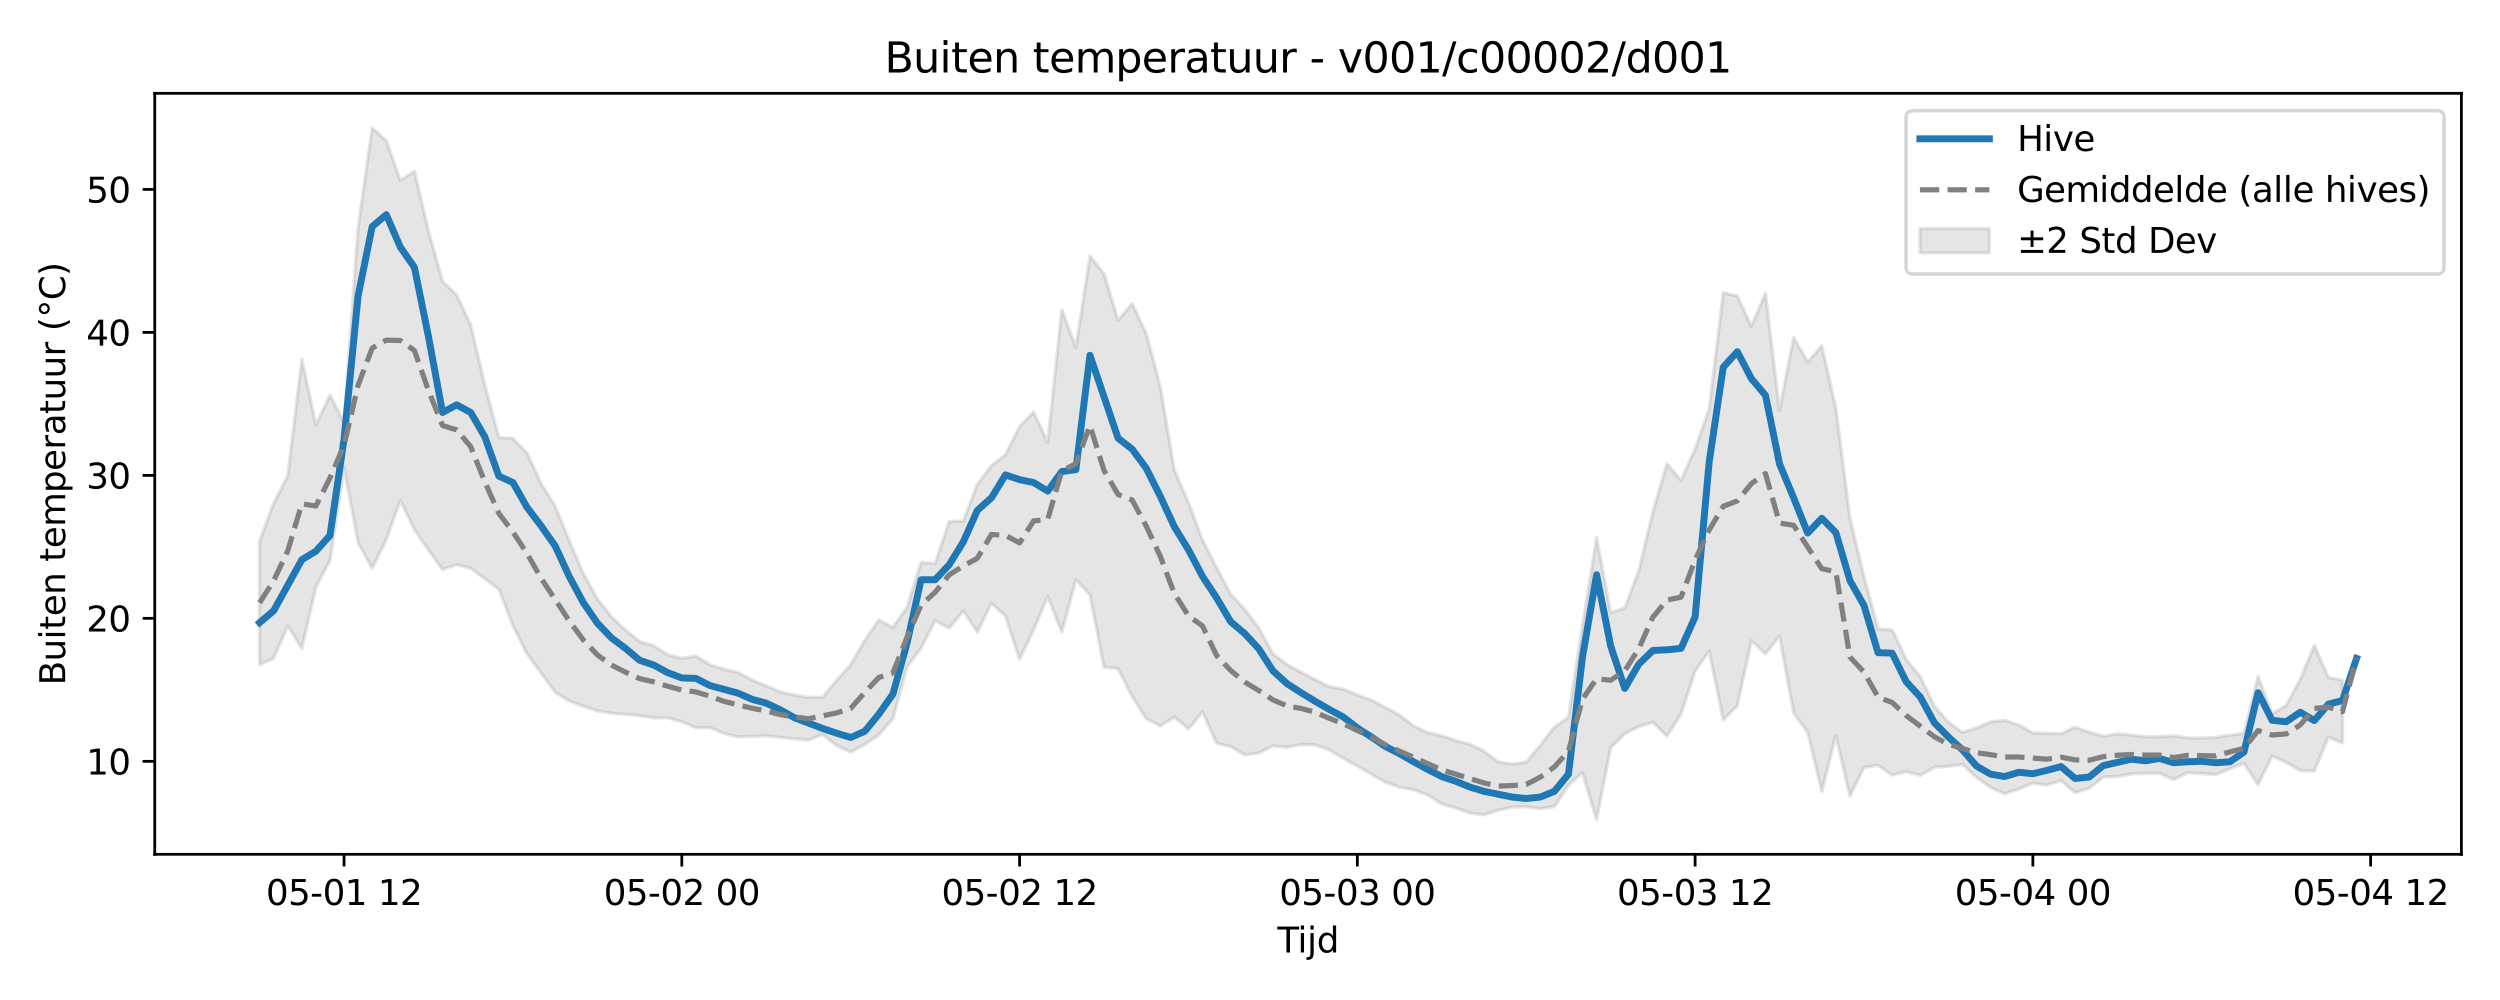 <?xml version="1.0" encoding="utf-8" standalone="no"?>
<!DOCTYPE svg PUBLIC "-//W3C//DTD SVG 1.1//EN"
  "http://www.w3.org/Graphics/SVG/1.1/DTD/svg11.dtd">
<svg xmlns:xlink="http://www.w3.org/1999/xlink" width="720pt" height="288pt" viewBox="0 0 720 288" xmlns="http://www.w3.org/2000/svg" version="1.1">
 <defs>
  <style type="text/css">*{stroke-linejoin: round; stroke-linecap: butt}</style>
 </defs>
 <g id="figure_1">
  <g id="patch_1">
   <path d="M 0 288 
L 720 288 
L 720 0 
L 0 0 
z
" style="fill: #ffffff"/>
  </g>
  <g id="axes_1">
   <g id="patch_2">
    <path d="M 44.57 246.04 
L 708.884 246.04 
L 708.884 26.88 
L 44.57 26.88 
z
" style="fill: #ffffff"/>
   </g>
   <g id="FillBetweenPolyCollection_1">
    <defs>
     <path id="m11ebc59846" d="M 74.766 -132.191 
L 74.766 -96.597 
L 78.819 -98.444 
L 82.872 -107.757 
L 86.926 -101.23 
L 90.979 -118.938 
L 95.032 -126.565 
L 99.085 -153.24 
L 103.138 -131.716 
L 107.191 -124.315 
L 111.245 -132.6 
L 115.298 -143.847 
L 119.351 -135.436 
L 123.404 -129.583 
L 127.457 -123.97 
L 131.51 -125.377 
L 135.564 -124.326 
L 139.617 -121.331 
L 143.67 -118.284 
L 147.723 -107.844 
L 151.776 -99.701 
L 155.829 -94.178 
L 159.883 -88.619 
L 163.936 -86.106 
L 167.989 -84.599 
L 172.042 -83.271 
L 176.095 -82.575 
L 180.148 -82.285 
L 184.202 -81.893 
L 188.255 -81.232 
L 192.308 -81.297 
L 196.361 -80.127 
L 200.414 -78.414 
L 204.467 -78.432 
L 208.521 -76.742 
L 212.574 -75.787 
L 216.627 -75.909 
L 220.68 -76.05 
L 224.733 -75.626 
L 228.786 -75.231 
L 232.84 -74.856 
L 236.893 -76.519 
L 240.946 -73.268 
L 244.999 -71.42 
L 249.052 -73.581 
L 253.105 -76.377 
L 257.159 -81.02 
L 261.212 -95.889 
L 265.265 -101.393 
L 269.318 -109.217 
L 273.371 -107.11 
L 277.424 -112.048 
L 281.478 -105.967 
L 285.531 -114.272 
L 289.584 -110.549 
L 293.637 -98.161 
L 297.69 -106.62 
L 301.743 -116.213 
L 305.797 -105.983 
L 309.85 -121.033 
L 313.903 -116.678 
L 317.956 -95.86 
L 322.009 -95.423 
L 326.062 -87.411 
L 330.116 -81.049 
L 334.169 -78.918 
L 338.222 -81.493 
L 342.275 -78.068 
L 346.328 -82.972 
L 350.381 -73.938 
L 354.435 -72.975 
L 358.488 -70.602 
L 362.541 -71.144 
L 366.594 -73.181 
L 370.647 -72.737 
L 374.7 -73.581 
L 378.754 -73.489 
L 382.807 -72.031 
L 386.86 -69.628 
L 390.913 -67.4 
L 394.966 -64.993 
L 399.019 -62.696 
L 403.073 -61.274 
L 407.126 -60.565 
L 411.179 -59.052 
L 415.232 -56.477 
L 419.285 -55.329 
L 423.338 -53.804 
L 427.392 -53.341 
L 431.445 -54.653 
L 435.498 -55.524 
L 439.551 -55.665 
L 443.604 -55.056 
L 447.657 -55.684 
L 451.711 -61.833 
L 455.764 -65.44 
L 459.817 -51.922 
L 463.87 -72.669 
L 467.923 -76.688 
L 471.976 -78.767 
L 476.03 -79.984 
L 480.083 -75.958 
L 484.136 -82.392 
L 488.189 -94.699 
L 492.242 -100.521 
L 496.295 -80.673 
L 500.349 -84.753 
L 504.402 -103.476 
L 508.455 -99.697 
L 512.508 -104.854 
L 516.561 -82.666 
L 520.615 -77.102 
L 524.668 -60.071 
L 528.721 -76.113 
L 532.774 -58.759 
L 536.827 -66.983 
L 540.88 -67.597 
L 544.934 -64.783 
L 548.987 -65.777 
L 553.04 -64.677 
L 557.093 -67.03 
L 561.146 -67.279 
L 565.199 -67.816 
L 569.253 -64.096 
L 573.306 -61.225 
L 577.359 -59.395 
L 581.412 -60.754 
L 585.465 -62.424 
L 589.518 -61.907 
L 593.572 -63.18 
L 597.625 -59.724 
L 601.678 -60.977 
L 605.731 -64.203 
L 609.784 -64.364 
L 613.837 -65.145 
L 617.891 -65.274 
L 621.944 -65.276 
L 625.997 -63.52 
L 630.05 -65.433 
L 634.103 -65.204 
L 638.156 -64.942 
L 642.21 -66.622 
L 646.263 -68.158 
L 650.316 -62.005 
L 654.369 -70.225 
L 658.422 -68.439 
L 662.475 -66.077 
L 666.529 -65.919 
L 670.582 -75.738 
L 674.635 -74.024 
L 674.635 -92.075 
L 674.635 -92.075 
L 670.582 -92.9 
L 666.529 -102.078 
L 662.475 -92.335 
L 658.422 -84.827 
L 654.369 -82.424 
L 650.316 -93.182 
L 646.263 -76.77 
L 642.21 -76.282 
L 638.156 -75.629 
L 634.103 -75.435 
L 630.05 -75.481 
L 625.997 -76.09 
L 621.944 -75.809 
L 617.891 -75.777 
L 613.837 -76.283 
L 609.784 -76.618 
L 605.731 -75.955 
L 601.678 -77.123 
L 597.625 -78.582 
L 593.572 -76.705 
L 589.518 -76.811 
L 585.465 -76.911 
L 581.412 -79.198 
L 577.359 -80.558 
L 573.306 -80.1 
L 569.253 -78.327 
L 565.199 -77.078 
L 561.146 -80.016 
L 557.093 -84.589 
L 553.04 -93.119 
L 548.987 -98.057 
L 544.934 -106.6 
L 540.88 -106.84 
L 536.827 -121.9 
L 532.774 -138.793 
L 528.721 -170.528 
L 524.668 -188.377 
L 520.615 -183.722 
L 516.561 -190.784 
L 512.508 -169.809 
L 508.455 -203.537 
L 504.402 -193.971 
L 500.349 -202.743 
L 496.295 -203.7 
L 492.242 -170.231 
L 488.189 -158.714 
L 484.136 -149.655 
L 480.083 -154.443 
L 476.03 -140.569 
L 471.976 -123.634 
L 467.923 -112.881 
L 463.87 -111.524 
L 459.817 -133.117 
L 455.764 -107.91 
L 451.711 -81.413 
L 447.657 -78.573 
L 443.604 -73.299 
L 439.551 -68.505 
L 435.498 -67.959 
L 431.445 -68.589 
L 427.392 -71.686 
L 423.338 -73.625 
L 419.285 -74.708 
L 415.232 -76.099 
L 411.179 -76.99 
L 407.126 -78.907 
L 403.073 -82.041 
L 399.019 -84.257 
L 394.966 -86.352 
L 390.913 -87.856 
L 386.86 -89.539 
L 382.807 -90.225 
L 378.754 -92.267 
L 374.7 -94.371 
L 370.647 -96.656 
L 366.594 -99.712 
L 362.541 -107.101 
L 358.488 -112.516 
L 354.435 -116.8 
L 350.381 -124.483 
L 346.328 -132.468 
L 342.275 -143.205 
L 338.222 -152.613 
L 334.169 -176.599 
L 330.116 -191.933 
L 326.062 -200.566 
L 322.009 -195.744 
L 317.956 -209.159 
L 313.903 -214.258 
L 309.85 -187.908 
L 305.797 -198.806 
L 301.743 -160.578 
L 297.69 -169.347 
L 293.637 -165.133 
L 289.584 -157.08 
L 285.531 -153.872 
L 281.478 -148.486 
L 277.424 -137.945 
L 273.371 -137.805 
L 269.318 -125.678 
L 265.265 -126.057 
L 261.212 -112.997 
L 257.159 -107.29 
L 253.105 -109.417 
L 249.052 -103.566 
L 244.999 -96.531 
L 240.946 -92.076 
L 236.893 -87.178 
L 232.84 -87.159 
L 228.786 -87.814 
L 224.733 -88.723 
L 220.68 -90.46 
L 216.627 -92.111 
L 212.574 -94.292 
L 208.521 -95.259 
L 204.467 -96.588 
L 200.414 -99.007 
L 196.361 -98.393 
L 192.308 -99.419 
L 188.255 -102.023 
L 184.202 -103.215 
L 180.148 -106.528 
L 176.095 -110.356 
L 172.042 -115.493 
L 167.989 -122.812 
L 163.936 -132.285 
L 159.883 -142.193 
L 155.829 -148.781 
L 151.776 -157.532 
L 147.723 -161.741 
L 143.67 -161.972 
L 139.617 -177.214 
L 135.564 -194.395 
L 131.51 -203.019 
L 127.457 -206.897 
L 123.404 -221.459 
L 119.351 -238.699 
L 115.298 -236.018 
L 111.245 -247.471 
L 107.191 -251.158 
L 103.138 -222.449 
L 99.085 -166.304 
L 95.032 -174.176 
L 90.979 -165.607 
L 86.926 -184.55 
L 82.872 -150.986 
L 78.819 -143.074 
L 74.766 -132.191 
z
" style="stroke: #808080; stroke-opacity: 0.2"/>
    </defs>
    <g clip-path="url(#pdf72d8066c)">
     <use xlink:href="#m11ebc59846" x="0" y="288" style="fill: #808080; fill-opacity: 0.2; stroke: #808080; stroke-opacity: 0.2"/>
    </g>
   </g>
   <g id="matplotlib.axis_1">
    <g id="xtick_1">
     <g id="line2d_1">
      <defs>
       <path id="m1cab2e6678" d="M 0 0 
L 0 3.5 
" style="stroke: #000000; stroke-width: 0.8"/>
      </defs>
      <g>
       <use xlink:href="#m1cab2e6678" x="99.085" y="246.04" style="stroke: #000000; stroke-width: 0.8"/>
      </g>
     </g>
     <g id="text_1">
      <!-- 05-01 12 -->
      <g transform="translate(76.605 260.638) scale(0.1 -0.1)">
       <defs>
        <path id="DejaVuSans-30" d="M 2034 4250 
Q 1547 4250 1301 3770 
Q 1056 3291 1056 2328 
Q 1056 1369 1301 889 
Q 1547 409 2034 409 
Q 2525 409 2770 889 
Q 3016 1369 3016 2328 
Q 3016 3291 2770 3770 
Q 2525 4250 2034 4250 
z
M 2034 4750 
Q 2819 4750 3233 4129 
Q 3647 3509 3647 2328 
Q 3647 1150 3233 529 
Q 2819 -91 2034 -91 
Q 1250 -91 836 529 
Q 422 1150 422 2328 
Q 422 3509 836 4129 
Q 1250 4750 2034 4750 
z
" transform="scale(0.016)"/>
        <path id="DejaVuSans-35" d="M 691 4666 
L 3169 4666 
L 3169 4134 
L 1269 4134 
L 1269 2991 
Q 1406 3038 1543 3061 
Q 1681 3084 1819 3084 
Q 2600 3084 3056 2656 
Q 3513 2228 3513 1497 
Q 3513 744 3044 326 
Q 2575 -91 1722 -91 
Q 1428 -91 1123 -41 
Q 819 9 494 109 
L 494 744 
Q 775 591 1075 516 
Q 1375 441 1709 441 
Q 2250 441 2565 725 
Q 2881 1009 2881 1497 
Q 2881 1984 2565 2268 
Q 2250 2553 1709 2553 
Q 1456 2553 1204 2497 
Q 953 2441 691 2322 
L 691 4666 
z
" transform="scale(0.016)"/>
        <path id="DejaVuSans-2d" d="M 313 2009 
L 1997 2009 
L 1997 1497 
L 313 1497 
L 313 2009 
z
" transform="scale(0.016)"/>
        <path id="DejaVuSans-31" d="M 794 531 
L 1825 531 
L 1825 4091 
L 703 3866 
L 703 4441 
L 1819 4666 
L 2450 4666 
L 2450 531 
L 3481 531 
L 3481 0 
L 794 0 
L 794 531 
z
" transform="scale(0.016)"/>
        <path id="DejaVuSans-20" transform="scale(0.016)"/>
        <path id="DejaVuSans-32" d="M 1228 531 
L 3431 531 
L 3431 0 
L 469 0 
L 469 531 
Q 828 903 1448 1529 
Q 2069 2156 2228 2338 
Q 2531 2678 2651 2914 
Q 2772 3150 2772 3378 
Q 2772 3750 2511 3984 
Q 2250 4219 1831 4219 
Q 1534 4219 1204 4116 
Q 875 4013 500 3803 
L 500 4441 
Q 881 4594 1212 4672 
Q 1544 4750 1819 4750 
Q 2544 4750 2975 4387 
Q 3406 4025 3406 3419 
Q 3406 3131 3298 2873 
Q 3191 2616 2906 2266 
Q 2828 2175 2409 1742 
Q 1991 1309 1228 531 
z
" transform="scale(0.016)"/>
       </defs>
       <use xlink:href="#DejaVuSans-30"/>
       <use xlink:href="#DejaVuSans-35" transform="translate(63.623 0)"/>
       <use xlink:href="#DejaVuSans-2d" transform="translate(127.246 0)"/>
       <use xlink:href="#DejaVuSans-30" transform="translate(163.33 0)"/>
       <use xlink:href="#DejaVuSans-31" transform="translate(226.953 0)"/>
       <use xlink:href="#DejaVuSans-20" transform="translate(290.576 0)"/>
       <use xlink:href="#DejaVuSans-31" transform="translate(322.363 0)"/>
       <use xlink:href="#DejaVuSans-32" transform="translate(385.986 0)"/>
      </g>
     </g>
    </g>
    <g id="xtick_2">
     <g id="line2d_2">
      <g>
       <use xlink:href="#m1cab2e6678" x="196.361" y="246.04" style="stroke: #000000; stroke-width: 0.8"/>
      </g>
     </g>
     <g id="text_2">
      <!-- 05-02 00 -->
      <g transform="translate(173.881 260.638) scale(0.1 -0.1)">
       <use xlink:href="#DejaVuSans-30"/>
       <use xlink:href="#DejaVuSans-35" transform="translate(63.623 0)"/>
       <use xlink:href="#DejaVuSans-2d" transform="translate(127.246 0)"/>
       <use xlink:href="#DejaVuSans-30" transform="translate(163.33 0)"/>
       <use xlink:href="#DejaVuSans-32" transform="translate(226.953 0)"/>
       <use xlink:href="#DejaVuSans-20" transform="translate(290.576 0)"/>
       <use xlink:href="#DejaVuSans-30" transform="translate(322.363 0)"/>
       <use xlink:href="#DejaVuSans-30" transform="translate(385.986 0)"/>
      </g>
     </g>
    </g>
    <g id="xtick_3">
     <g id="line2d_3">
      <g>
       <use xlink:href="#m1cab2e6678" x="293.637" y="246.04" style="stroke: #000000; stroke-width: 0.8"/>
      </g>
     </g>
     <g id="text_3">
      <!-- 05-02 12 -->
      <g transform="translate(271.157 260.638) scale(0.1 -0.1)">
       <use xlink:href="#DejaVuSans-30"/>
       <use xlink:href="#DejaVuSans-35" transform="translate(63.623 0)"/>
       <use xlink:href="#DejaVuSans-2d" transform="translate(127.246 0)"/>
       <use xlink:href="#DejaVuSans-30" transform="translate(163.33 0)"/>
       <use xlink:href="#DejaVuSans-32" transform="translate(226.953 0)"/>
       <use xlink:href="#DejaVuSans-20" transform="translate(290.576 0)"/>
       <use xlink:href="#DejaVuSans-31" transform="translate(322.363 0)"/>
       <use xlink:href="#DejaVuSans-32" transform="translate(385.986 0)"/>
      </g>
     </g>
    </g>
    <g id="xtick_4">
     <g id="line2d_4">
      <g>
       <use xlink:href="#m1cab2e6678" x="390.913" y="246.04" style="stroke: #000000; stroke-width: 0.8"/>
      </g>
     </g>
     <g id="text_4">
      <!-- 05-03 00 -->
      <g transform="translate(368.433 260.638) scale(0.1 -0.1)">
       <defs>
        <path id="DejaVuSans-33" d="M 2597 2516 
Q 3050 2419 3304 2112 
Q 3559 1806 3559 1356 
Q 3559 666 3084 287 
Q 2609 -91 1734 -91 
Q 1441 -91 1130 -33 
Q 819 25 488 141 
L 488 750 
Q 750 597 1062 519 
Q 1375 441 1716 441 
Q 2309 441 2620 675 
Q 2931 909 2931 1356 
Q 2931 1769 2642 2001 
Q 2353 2234 1838 2234 
L 1294 2234 
L 1294 2753 
L 1863 2753 
Q 2328 2753 2575 2939 
Q 2822 3125 2822 3475 
Q 2822 3834 2567 4026 
Q 2313 4219 1838 4219 
Q 1578 4219 1281 4162 
Q 984 4106 628 3988 
L 628 4550 
Q 988 4650 1302 4700 
Q 1616 4750 1894 4750 
Q 2613 4750 3031 4423 
Q 3450 4097 3450 3541 
Q 3450 3153 3228 2886 
Q 3006 2619 2597 2516 
z
" transform="scale(0.016)"/>
       </defs>
       <use xlink:href="#DejaVuSans-30"/>
       <use xlink:href="#DejaVuSans-35" transform="translate(63.623 0)"/>
       <use xlink:href="#DejaVuSans-2d" transform="translate(127.246 0)"/>
       <use xlink:href="#DejaVuSans-30" transform="translate(163.33 0)"/>
       <use xlink:href="#DejaVuSans-33" transform="translate(226.953 0)"/>
       <use xlink:href="#DejaVuSans-20" transform="translate(290.576 0)"/>
       <use xlink:href="#DejaVuSans-30" transform="translate(322.363 0)"/>
       <use xlink:href="#DejaVuSans-30" transform="translate(385.986 0)"/>
      </g>
     </g>
    </g>
    <g id="xtick_5">
     <g id="line2d_5">
      <g>
       <use xlink:href="#m1cab2e6678" x="488.189" y="246.04" style="stroke: #000000; stroke-width: 0.8"/>
      </g>
     </g>
     <g id="text_5">
      <!-- 05-03 12 -->
      <g transform="translate(465.709 260.638) scale(0.1 -0.1)">
       <use xlink:href="#DejaVuSans-30"/>
       <use xlink:href="#DejaVuSans-35" transform="translate(63.623 0)"/>
       <use xlink:href="#DejaVuSans-2d" transform="translate(127.246 0)"/>
       <use xlink:href="#DejaVuSans-30" transform="translate(163.33 0)"/>
       <use xlink:href="#DejaVuSans-33" transform="translate(226.953 0)"/>
       <use xlink:href="#DejaVuSans-20" transform="translate(290.576 0)"/>
       <use xlink:href="#DejaVuSans-31" transform="translate(322.363 0)"/>
       <use xlink:href="#DejaVuSans-32" transform="translate(385.986 0)"/>
      </g>
     </g>
    </g>
    <g id="xtick_6">
     <g id="line2d_6">
      <g>
       <use xlink:href="#m1cab2e6678" x="585.465" y="246.04" style="stroke: #000000; stroke-width: 0.8"/>
      </g>
     </g>
     <g id="text_6">
      <!-- 05-04 00 -->
      <g transform="translate(562.985 260.638) scale(0.1 -0.1)">
       <defs>
        <path id="DejaVuSans-34" d="M 2419 4116 
L 825 1625 
L 2419 1625 
L 2419 4116 
z
M 2253 4666 
L 3047 4666 
L 3047 1625 
L 3713 1625 
L 3713 1100 
L 3047 1100 
L 3047 0 
L 2419 0 
L 2419 1100 
L 313 1100 
L 313 1709 
L 2253 4666 
z
" transform="scale(0.016)"/>
       </defs>
       <use xlink:href="#DejaVuSans-30"/>
       <use xlink:href="#DejaVuSans-35" transform="translate(63.623 0)"/>
       <use xlink:href="#DejaVuSans-2d" transform="translate(127.246 0)"/>
       <use xlink:href="#DejaVuSans-30" transform="translate(163.33 0)"/>
       <use xlink:href="#DejaVuSans-34" transform="translate(226.953 0)"/>
       <use xlink:href="#DejaVuSans-20" transform="translate(290.576 0)"/>
       <use xlink:href="#DejaVuSans-30" transform="translate(322.363 0)"/>
       <use xlink:href="#DejaVuSans-30" transform="translate(385.986 0)"/>
      </g>
     </g>
    </g>
    <g id="xtick_7">
     <g id="line2d_7">
      <g>
       <use xlink:href="#m1cab2e6678" x="682.741" y="246.04" style="stroke: #000000; stroke-width: 0.8"/>
      </g>
     </g>
     <g id="text_7">
      <!-- 05-04 12 -->
      <g transform="translate(660.261 260.638) scale(0.1 -0.1)">
       <use xlink:href="#DejaVuSans-30"/>
       <use xlink:href="#DejaVuSans-35" transform="translate(63.623 0)"/>
       <use xlink:href="#DejaVuSans-2d" transform="translate(127.246 0)"/>
       <use xlink:href="#DejaVuSans-30" transform="translate(163.33 0)"/>
       <use xlink:href="#DejaVuSans-34" transform="translate(226.953 0)"/>
       <use xlink:href="#DejaVuSans-20" transform="translate(290.576 0)"/>
       <use xlink:href="#DejaVuSans-31" transform="translate(322.363 0)"/>
       <use xlink:href="#DejaVuSans-32" transform="translate(385.986 0)"/>
      </g>
     </g>
    </g>
    <g id="text_8">
     <!-- Tijd -->
     <g transform="translate(367.877 274.317) scale(0.1 -0.1)">
      <defs>
       <path id="DejaVuSans-54" d="M -19 4666 
L 3928 4666 
L 3928 4134 
L 2272 4134 
L 2272 0 
L 1638 0 
L 1638 4134 
L -19 4134 
L -19 4666 
z
" transform="scale(0.016)"/>
       <path id="DejaVuSans-69" d="M 603 3500 
L 1178 3500 
L 1178 0 
L 603 0 
L 603 3500 
z
M 603 4863 
L 1178 4863 
L 1178 4134 
L 603 4134 
L 603 4863 
z
" transform="scale(0.016)"/>
       <path id="DejaVuSans-6a" d="M 603 3500 
L 1178 3500 
L 1178 -63 
Q 1178 -731 923 -1031 
Q 669 -1331 103 -1331 
L -116 -1331 
L -116 -844 
L 38 -844 
Q 366 -844 484 -692 
Q 603 -541 603 -63 
L 603 3500 
z
M 603 4863 
L 1178 4863 
L 1178 4134 
L 603 4134 
L 603 4863 
z
" transform="scale(0.016)"/>
       <path id="DejaVuSans-64" d="M 2906 2969 
L 2906 4863 
L 3481 4863 
L 3481 0 
L 2906 0 
L 2906 525 
Q 2725 213 2448 61 
Q 2172 -91 1784 -91 
Q 1150 -91 751 415 
Q 353 922 353 1747 
Q 353 2572 751 3078 
Q 1150 3584 1784 3584 
Q 2172 3584 2448 3432 
Q 2725 3281 2906 2969 
z
M 947 1747 
Q 947 1113 1208 752 
Q 1469 391 1925 391 
Q 2381 391 2643 752 
Q 2906 1113 2906 1747 
Q 2906 2381 2643 2742 
Q 2381 3103 1925 3103 
Q 1469 3103 1208 2742 
Q 947 2381 947 1747 
z
" transform="scale(0.016)"/>
      </defs>
      <use xlink:href="#DejaVuSans-54"/>
      <use xlink:href="#DejaVuSans-69" transform="translate(57.959 0)"/>
      <use xlink:href="#DejaVuSans-6a" transform="translate(85.742 0)"/>
      <use xlink:href="#DejaVuSans-64" transform="translate(113.525 0)"/>
     </g>
    </g>
   </g>
   <g id="matplotlib.axis_2">
    <g id="ytick_1">
     <g id="line2d_8">
      <defs>
       <path id="mb3b5ea134d" d="M 0 0 
L -3.5 0 
" style="stroke: #000000; stroke-width: 0.8"/>
      </defs>
      <g>
       <use xlink:href="#mb3b5ea134d" x="44.57" y="219.259" style="stroke: #000000; stroke-width: 0.8"/>
      </g>
     </g>
     <g id="text_9">
      <!-- 10 -->
      <g transform="translate(24.845 223.058) scale(0.1 -0.1)">
       <use xlink:href="#DejaVuSans-31"/>
       <use xlink:href="#DejaVuSans-30" transform="translate(63.623 0)"/>
      </g>
     </g>
    </g>
    <g id="ytick_2">
     <g id="line2d_9">
      <g>
       <use xlink:href="#mb3b5ea134d" x="44.57" y="178.084" style="stroke: #000000; stroke-width: 0.8"/>
      </g>
     </g>
     <g id="text_10">
      <!-- 20 -->
      <g transform="translate(24.845 181.883) scale(0.1 -0.1)">
       <use xlink:href="#DejaVuSans-32"/>
       <use xlink:href="#DejaVuSans-30" transform="translate(63.623 0)"/>
      </g>
     </g>
    </g>
    <g id="ytick_3">
     <g id="line2d_10">
      <g>
       <use xlink:href="#mb3b5ea134d" x="44.57" y="136.909" style="stroke: #000000; stroke-width: 0.8"/>
      </g>
     </g>
     <g id="text_11">
      <!-- 30 -->
      <g transform="translate(24.845 140.708) scale(0.1 -0.1)">
       <use xlink:href="#DejaVuSans-33"/>
       <use xlink:href="#DejaVuSans-30" transform="translate(63.623 0)"/>
      </g>
     </g>
    </g>
    <g id="ytick_4">
     <g id="line2d_11">
      <g>
       <use xlink:href="#mb3b5ea134d" x="44.57" y="95.734" style="stroke: #000000; stroke-width: 0.8"/>
      </g>
     </g>
     <g id="text_12">
      <!-- 40 -->
      <g transform="translate(24.845 99.534) scale(0.1 -0.1)">
       <use xlink:href="#DejaVuSans-34"/>
       <use xlink:href="#DejaVuSans-30" transform="translate(63.623 0)"/>
      </g>
     </g>
    </g>
    <g id="ytick_5">
     <g id="line2d_12">
      <g>
       <use xlink:href="#mb3b5ea134d" x="44.57" y="54.559" style="stroke: #000000; stroke-width: 0.8"/>
      </g>
     </g>
     <g id="text_13">
      <!-- 50 -->
      <g transform="translate(24.845 58.359) scale(0.1 -0.1)">
       <use xlink:href="#DejaVuSans-35"/>
       <use xlink:href="#DejaVuSans-30" transform="translate(63.623 0)"/>
      </g>
     </g>
    </g>
    <g id="text_14">
     <!-- Buiten temperatuur (°C) -->
     <g transform="translate(18.765 197.355) rotate(-90) scale(0.1 -0.1)">
      <defs>
       <path id="DejaVuSans-42" d="M 1259 2228 
L 1259 519 
L 2272 519 
Q 2781 519 3026 730 
Q 3272 941 3272 1375 
Q 3272 1813 3026 2020 
Q 2781 2228 2272 2228 
L 1259 2228 
z
M 1259 4147 
L 1259 2741 
L 2194 2741 
Q 2656 2741 2882 2914 
Q 3109 3088 3109 3444 
Q 3109 3797 2882 3972 
Q 2656 4147 2194 4147 
L 1259 4147 
z
M 628 4666 
L 2241 4666 
Q 2963 4666 3353 4366 
Q 3744 4066 3744 3513 
Q 3744 3084 3544 2831 
Q 3344 2578 2956 2516 
Q 3422 2416 3680 2098 
Q 3938 1781 3938 1306 
Q 3938 681 3513 340 
Q 3088 0 2303 0 
L 628 0 
L 628 4666 
z
" transform="scale(0.016)"/>
       <path id="DejaVuSans-75" d="M 544 1381 
L 544 3500 
L 1119 3500 
L 1119 1403 
Q 1119 906 1312 657 
Q 1506 409 1894 409 
Q 2359 409 2629 706 
Q 2900 1003 2900 1516 
L 2900 3500 
L 3475 3500 
L 3475 0 
L 2900 0 
L 2900 538 
Q 2691 219 2414 64 
Q 2138 -91 1772 -91 
Q 1169 -91 856 284 
Q 544 659 544 1381 
z
M 1991 3584 
L 1991 3584 
z
" transform="scale(0.016)"/>
       <path id="DejaVuSans-74" d="M 1172 4494 
L 1172 3500 
L 2356 3500 
L 2356 3053 
L 1172 3053 
L 1172 1153 
Q 1172 725 1289 603 
Q 1406 481 1766 481 
L 2356 481 
L 2356 0 
L 1766 0 
Q 1100 0 847 248 
Q 594 497 594 1153 
L 594 3053 
L 172 3053 
L 172 3500 
L 594 3500 
L 594 4494 
L 1172 4494 
z
" transform="scale(0.016)"/>
       <path id="DejaVuSans-65" d="M 3597 1894 
L 3597 1613 
L 953 1613 
Q 991 1019 1311 708 
Q 1631 397 2203 397 
Q 2534 397 2845 478 
Q 3156 559 3463 722 
L 3463 178 
Q 3153 47 2828 -22 
Q 2503 -91 2169 -91 
Q 1331 -91 842 396 
Q 353 884 353 1716 
Q 353 2575 817 3079 
Q 1281 3584 2069 3584 
Q 2775 3584 3186 3129 
Q 3597 2675 3597 1894 
z
M 3022 2063 
Q 3016 2534 2758 2815 
Q 2500 3097 2075 3097 
Q 1594 3097 1305 2825 
Q 1016 2553 972 2059 
L 3022 2063 
z
" transform="scale(0.016)"/>
       <path id="DejaVuSans-6e" d="M 3513 2113 
L 3513 0 
L 2938 0 
L 2938 2094 
Q 2938 2591 2744 2837 
Q 2550 3084 2163 3084 
Q 1697 3084 1428 2787 
Q 1159 2491 1159 1978 
L 1159 0 
L 581 0 
L 581 3500 
L 1159 3500 
L 1159 2956 
Q 1366 3272 1645 3428 
Q 1925 3584 2291 3584 
Q 2894 3584 3203 3211 
Q 3513 2838 3513 2113 
z
" transform="scale(0.016)"/>
       <path id="DejaVuSans-6d" d="M 3328 2828 
Q 3544 3216 3844 3400 
Q 4144 3584 4550 3584 
Q 5097 3584 5394 3201 
Q 5691 2819 5691 2113 
L 5691 0 
L 5113 0 
L 5113 2094 
Q 5113 2597 4934 2840 
Q 4756 3084 4391 3084 
Q 3944 3084 3684 2787 
Q 3425 2491 3425 1978 
L 3425 0 
L 2847 0 
L 2847 2094 
Q 2847 2600 2669 2842 
Q 2491 3084 2119 3084 
Q 1678 3084 1418 2786 
Q 1159 2488 1159 1978 
L 1159 0 
L 581 0 
L 581 3500 
L 1159 3500 
L 1159 2956 
Q 1356 3278 1631 3431 
Q 1906 3584 2284 3584 
Q 2666 3584 2933 3390 
Q 3200 3197 3328 2828 
z
" transform="scale(0.016)"/>
       <path id="DejaVuSans-70" d="M 1159 525 
L 1159 -1331 
L 581 -1331 
L 581 3500 
L 1159 3500 
L 1159 2969 
Q 1341 3281 1617 3432 
Q 1894 3584 2278 3584 
Q 2916 3584 3314 3078 
Q 3713 2572 3713 1747 
Q 3713 922 3314 415 
Q 2916 -91 2278 -91 
Q 1894 -91 1617 61 
Q 1341 213 1159 525 
z
M 3116 1747 
Q 3116 2381 2855 2742 
Q 2594 3103 2138 3103 
Q 1681 3103 1420 2742 
Q 1159 2381 1159 1747 
Q 1159 1113 1420 752 
Q 1681 391 2138 391 
Q 2594 391 2855 752 
Q 3116 1113 3116 1747 
z
" transform="scale(0.016)"/>
       <path id="DejaVuSans-72" d="M 2631 2963 
Q 2534 3019 2420 3045 
Q 2306 3072 2169 3072 
Q 1681 3072 1420 2755 
Q 1159 2438 1159 1844 
L 1159 0 
L 581 0 
L 581 3500 
L 1159 3500 
L 1159 2956 
Q 1341 3275 1631 3429 
Q 1922 3584 2338 3584 
Q 2397 3584 2469 3576 
Q 2541 3569 2628 3553 
L 2631 2963 
z
" transform="scale(0.016)"/>
       <path id="DejaVuSans-61" d="M 2194 1759 
Q 1497 1759 1228 1600 
Q 959 1441 959 1056 
Q 959 750 1161 570 
Q 1363 391 1709 391 
Q 2188 391 2477 730 
Q 2766 1069 2766 1631 
L 2766 1759 
L 2194 1759 
z
M 3341 1997 
L 3341 0 
L 2766 0 
L 2766 531 
Q 2569 213 2275 61 
Q 1981 -91 1556 -91 
Q 1019 -91 701 211 
Q 384 513 384 1019 
Q 384 1609 779 1909 
Q 1175 2209 1959 2209 
L 2766 2209 
L 2766 2266 
Q 2766 2663 2505 2880 
Q 2244 3097 1772 3097 
Q 1472 3097 1187 3025 
Q 903 2953 641 2809 
L 641 3341 
Q 956 3463 1253 3523 
Q 1550 3584 1831 3584 
Q 2591 3584 2966 3190 
Q 3341 2797 3341 1997 
z
" transform="scale(0.016)"/>
       <path id="DejaVuSans-28" d="M 1984 4856 
Q 1566 4138 1362 3434 
Q 1159 2731 1159 2009 
Q 1159 1288 1364 580 
Q 1569 -128 1984 -844 
L 1484 -844 
Q 1016 -109 783 600 
Q 550 1309 550 2009 
Q 550 2706 781 3412 
Q 1013 4119 1484 4856 
L 1984 4856 
z
" transform="scale(0.016)"/>
       <path id="DejaVuSans-b0" d="M 1600 4347 
Q 1350 4347 1178 4173 
Q 1006 4000 1006 3750 
Q 1006 3503 1178 3333 
Q 1350 3163 1600 3163 
Q 1850 3163 2022 3333 
Q 2194 3503 2194 3750 
Q 2194 3997 2020 4172 
Q 1847 4347 1600 4347 
z
M 1600 4750 
Q 1800 4750 1984 4673 
Q 2169 4597 2303 4453 
Q 2447 4313 2519 4134 
Q 2591 3956 2591 3750 
Q 2591 3338 2302 3052 
Q 2013 2766 1594 2766 
Q 1172 2766 890 3047 
Q 609 3328 609 3750 
Q 609 4169 896 4459 
Q 1184 4750 1600 4750 
z
" transform="scale(0.016)"/>
       <path id="DejaVuSans-43" d="M 4122 4306 
L 4122 3641 
Q 3803 3938 3442 4084 
Q 3081 4231 2675 4231 
Q 1875 4231 1450 3742 
Q 1025 3253 1025 2328 
Q 1025 1406 1450 917 
Q 1875 428 2675 428 
Q 3081 428 3442 575 
Q 3803 722 4122 1019 
L 4122 359 
Q 3791 134 3420 21 
Q 3050 -91 2638 -91 
Q 1578 -91 968 557 
Q 359 1206 359 2328 
Q 359 3453 968 4101 
Q 1578 4750 2638 4750 
Q 3056 4750 3426 4639 
Q 3797 4528 4122 4306 
z
" transform="scale(0.016)"/>
       <path id="DejaVuSans-29" d="M 513 4856 
L 1013 4856 
Q 1481 4119 1714 3412 
Q 1947 2706 1947 2009 
Q 1947 1309 1714 600 
Q 1481 -109 1013 -844 
L 513 -844 
Q 928 -128 1133 580 
Q 1338 1288 1338 2009 
Q 1338 2731 1133 3434 
Q 928 4138 513 4856 
z
" transform="scale(0.016)"/>
      </defs>
      <use xlink:href="#DejaVuSans-42"/>
      <use xlink:href="#DejaVuSans-75" transform="translate(68.604 0)"/>
      <use xlink:href="#DejaVuSans-69" transform="translate(131.982 0)"/>
      <use xlink:href="#DejaVuSans-74" transform="translate(159.766 0)"/>
      <use xlink:href="#DejaVuSans-65" transform="translate(198.975 0)"/>
      <use xlink:href="#DejaVuSans-6e" transform="translate(260.498 0)"/>
      <use xlink:href="#DejaVuSans-20" transform="translate(323.877 0)"/>
      <use xlink:href="#DejaVuSans-74" transform="translate(355.664 0)"/>
      <use xlink:href="#DejaVuSans-65" transform="translate(394.873 0)"/>
      <use xlink:href="#DejaVuSans-6d" transform="translate(456.396 0)"/>
      <use xlink:href="#DejaVuSans-70" transform="translate(553.809 0)"/>
      <use xlink:href="#DejaVuSans-65" transform="translate(617.285 0)"/>
      <use xlink:href="#DejaVuSans-72" transform="translate(678.809 0)"/>
      <use xlink:href="#DejaVuSans-61" transform="translate(719.922 0)"/>
      <use xlink:href="#DejaVuSans-74" transform="translate(781.201 0)"/>
      <use xlink:href="#DejaVuSans-75" transform="translate(820.41 0)"/>
      <use xlink:href="#DejaVuSans-75" transform="translate(883.789 0)"/>
      <use xlink:href="#DejaVuSans-72" transform="translate(947.168 0)"/>
      <use xlink:href="#DejaVuSans-20" transform="translate(988.281 0)"/>
      <use xlink:href="#DejaVuSans-28" transform="translate(1020.068 0)"/>
      <use xlink:href="#DejaVuSans-b0" transform="translate(1059.082 0)"/>
      <use xlink:href="#DejaVuSans-43" transform="translate(1109.082 0)"/>
      <use xlink:href="#DejaVuSans-29" transform="translate(1178.906 0)"/>
     </g>
    </g>
   </g>
   <g id="line2d_13">
    <path d="M 74.766 179.319 
L 78.819 175.888 
L 86.926 161.202 
L 90.979 158.732 
L 95.032 154.203 
L 99.085 126.478 
L 103.138 85.166 
L 107.191 65.265 
L 111.245 61.834 
L 115.298 71.167 
L 119.351 77 
L 123.404 96.97 
L 127.457 118.792 
L 131.51 116.596 
L 135.564 118.792 
L 139.617 125.792 
L 143.67 137.115 
L 147.723 138.968 
L 151.776 146.105 
L 155.829 151.458 
L 159.883 157.222 
L 163.936 166.006 
L 167.989 173.555 
L 172.042 179.457 
L 176.095 183.711 
L 180.148 186.731 
L 184.202 190.162 
L 188.255 191.534 
L 192.308 193.73 
L 196.361 195.24 
L 200.414 195.377 
L 204.467 197.436 
L 212.574 199.632 
L 216.627 201.416 
L 220.68 202.514 
L 224.733 204.436 
L 228.786 206.701 
L 236.893 209.789 
L 240.946 211.161 
L 244.999 212.396 
L 249.052 210.612 
L 253.105 205.671 
L 257.159 199.907 
L 261.212 185.29 
L 265.265 166.967 
L 269.318 166.967 
L 273.371 162.643 
L 277.424 156.055 
L 281.478 146.997 
L 285.531 143.36 
L 289.584 136.772 
L 293.637 138.144 
L 297.69 138.968 
L 301.743 141.438 
L 305.797 135.811 
L 309.85 135.262 
L 313.903 102.322 
L 322.009 126.204 
L 326.062 129.36 
L 330.116 134.85 
L 334.169 142.948 
L 338.222 151.732 
L 342.275 158.32 
L 346.328 166.006 
L 350.381 172.182 
L 354.435 179.045 
L 358.488 182.476 
L 362.541 186.868 
L 366.594 193.181 
L 370.647 196.887 
L 374.7 199.495 
L 378.754 201.965 
L 382.807 204.299 
L 386.86 206.495 
L 390.913 209.651 
L 394.966 212.259 
L 399.019 215.004 
L 403.073 217.063 
L 407.126 219.396 
L 411.179 221.592 
L 415.232 223.651 
L 419.285 225.023 
L 423.338 226.67 
L 427.392 227.906 
L 435.498 229.553 
L 439.551 229.964 
L 443.604 229.553 
L 447.657 227.906 
L 451.711 222.965 
L 455.764 189.201 
L 459.817 165.526 
L 463.87 186.044 
L 467.923 198.26 
L 471.976 191.26 
L 476.03 187.348 
L 480.083 187.142 
L 484.136 186.731 
L 488.189 177.672 
L 492.242 133.066 
L 496.295 105.754 
L 500.349 101.293 
L 504.402 109.048 
L 508.455 113.851 
L 512.508 133.615 
L 516.561 143.36 
L 520.615 153.516 
L 524.668 149.262 
L 528.721 153.379 
L 532.774 167.173 
L 536.827 174.378 
L 540.88 187.966 
L 544.934 188.103 
L 548.987 196.338 
L 553.04 200.73 
L 557.093 208.142 
L 561.146 212.259 
L 565.199 215.965 
L 569.253 220.631 
L 573.306 222.965 
L 577.359 223.651 
L 581.412 222.416 
L 585.465 222.827 
L 589.518 221.867 
L 593.572 220.769 
L 597.625 224.2 
L 601.678 223.788 
L 605.731 220.494 
L 613.837 218.641 
L 617.891 219.122 
L 621.944 218.435 
L 625.997 219.671 
L 630.05 219.396 
L 634.103 219.259 
L 638.156 219.671 
L 642.21 219.396 
L 646.263 216.583 
L 650.316 199.495 
L 654.369 207.455 
L 658.422 207.867 
L 662.475 205.122 
L 666.529 207.524 
L 670.582 202.789 
L 674.635 201.76 
L 678.688 189.613 
L 678.688 189.613 
" clip-path="url(#pdf72d8066c)" style="fill: none; stroke: #1f77b4; stroke-width: 2; stroke-linecap: square"/>
   </g>
   <g id="line2d_14">
    <path d="M 74.766 173.606 
L 78.819 167.241 
L 82.872 158.629 
L 86.926 145.11 
L 90.979 145.727 
L 95.032 137.63 
L 99.085 128.228 
L 103.138 110.918 
L 107.191 100.264 
L 111.245 97.965 
L 115.298 98.068 
L 119.351 100.933 
L 123.404 112.479 
L 127.457 122.567 
L 131.51 123.802 
L 135.564 128.64 
L 139.617 138.728 
L 143.67 147.872 
L 147.723 153.208 
L 151.776 159.384 
L 155.829 166.521 
L 163.936 178.805 
L 167.989 184.295 
L 172.042 188.618 
L 176.095 191.534 
L 180.148 193.593 
L 184.202 195.446 
L 188.255 196.373 
L 192.308 197.642 
L 196.361 198.74 
L 200.414 199.289 
L 204.467 200.49 
L 208.521 202 
L 216.627 203.99 
L 220.68 204.745 
L 224.733 205.826 
L 228.786 206.478 
L 232.84 206.992 
L 240.946 205.328 
L 244.999 204.024 
L 249.052 199.426 
L 253.105 195.103 
L 257.159 193.845 
L 261.212 183.557 
L 265.265 174.275 
L 269.318 170.552 
L 273.371 165.543 
L 277.424 163.004 
L 281.478 160.773 
L 285.531 153.928 
L 289.584 154.185 
L 293.637 156.353 
L 297.69 150.017 
L 301.743 149.605 
L 305.797 135.605 
L 309.85 133.529 
L 313.903 122.532 
L 317.956 135.491 
L 322.009 142.416 
L 326.062 144.012 
L 330.116 151.509 
L 334.169 160.242 
L 338.222 170.947 
L 342.275 177.363 
L 346.328 180.28 
L 350.381 188.789 
L 354.435 193.113 
L 358.488 196.441 
L 362.541 198.877 
L 366.594 201.554 
L 370.647 203.304 
L 374.7 204.024 
L 378.754 205.122 
L 382.807 206.872 
L 386.86 208.416 
L 394.966 212.328 
L 399.019 214.524 
L 415.232 221.712 
L 427.392 225.487 
L 431.445 226.379 
L 435.498 226.259 
L 439.551 225.915 
L 443.604 223.822 
L 447.657 220.872 
L 451.711 216.377 
L 455.764 201.325 
L 459.817 195.48 
L 463.87 195.904 
L 467.923 193.216 
L 471.976 186.799 
L 476.03 177.724 
L 480.083 172.8 
L 484.136 171.976 
L 488.189 161.294 
L 492.242 152.624 
L 496.295 145.813 
L 500.349 144.252 
L 504.402 139.277 
L 508.455 136.383 
L 512.508 150.668 
L 516.561 151.275 
L 524.668 163.776 
L 528.721 164.679 
L 532.774 189.224 
L 536.827 193.559 
L 540.88 200.782 
L 544.934 202.309 
L 548.987 206.083 
L 557.093 212.191 
L 561.146 214.352 
L 569.253 216.788 
L 573.306 217.337 
L 577.359 218.024 
L 581.412 218.024 
L 589.518 218.641 
L 593.572 218.058 
L 597.625 218.847 
L 601.678 218.95 
L 605.731 217.921 
L 609.784 217.509 
L 613.837 217.286 
L 617.891 217.475 
L 621.944 217.457 
L 625.997 218.195 
L 630.05 217.543 
L 638.156 217.715 
L 642.21 216.548 
L 646.263 215.536 
L 650.316 210.406 
L 654.369 211.676 
L 658.422 211.367 
L 662.475 208.794 
L 666.529 204.001 
L 670.582 203.681 
L 674.635 204.951 
L 678.688 189.613 
L 678.688 189.613 
" clip-path="url(#pdf72d8066c)" style="fill: none; stroke-dasharray: 5.55,2.4; stroke-dashoffset: 0; stroke: #808080; stroke-width: 1.5"/>
   </g>
   <g id="patch_3">
    <path d="M 44.57 246.04 
L 44.57 26.88 
" style="fill: none; stroke: #000000; stroke-width: 0.8; stroke-linejoin: miter; stroke-linecap: square"/>
   </g>
   <g id="patch_4">
    <path d="M 708.884 246.04 
L 708.884 26.88 
" style="fill: none; stroke: #000000; stroke-width: 0.8; stroke-linejoin: miter; stroke-linecap: square"/>
   </g>
   <g id="patch_5">
    <path d="M 44.57 246.04 
L 708.884 246.04 
" style="fill: none; stroke: #000000; stroke-width: 0.8; stroke-linejoin: miter; stroke-linecap: square"/>
   </g>
   <g id="patch_6">
    <path d="M 44.57 26.88 
L 708.884 26.88 
" style="fill: none; stroke: #000000; stroke-width: 0.8; stroke-linejoin: miter; stroke-linecap: square"/>
   </g>
   <g id="text_15">
    <!-- Buiten temperatuur - v001/c00002/d001 -->
    <g transform="translate(254.758 20.88) scale(0.12 -0.12)">
     <defs>
      <path id="DejaVuSans-76" d="M 191 3500 
L 800 3500 
L 1894 563 
L 2988 3500 
L 3597 3500 
L 2284 0 
L 1503 0 
L 191 3500 
z
" transform="scale(0.016)"/>
      <path id="DejaVuSans-2f" d="M 1625 4666 
L 2156 4666 
L 531 -594 
L 0 -594 
L 1625 4666 
z
" transform="scale(0.016)"/>
      <path id="DejaVuSans-63" d="M 3122 3366 
L 3122 2828 
Q 2878 2963 2633 3030 
Q 2388 3097 2138 3097 
Q 1578 3097 1268 2742 
Q 959 2388 959 1747 
Q 959 1106 1268 751 
Q 1578 397 2138 397 
Q 2388 397 2633 464 
Q 2878 531 3122 666 
L 3122 134 
Q 2881 22 2623 -34 
Q 2366 -91 2075 -91 
Q 1284 -91 818 406 
Q 353 903 353 1747 
Q 353 2603 823 3093 
Q 1294 3584 2113 3584 
Q 2378 3584 2631 3529 
Q 2884 3475 3122 3366 
z
" transform="scale(0.016)"/>
     </defs>
     <use xlink:href="#DejaVuSans-42"/>
     <use xlink:href="#DejaVuSans-75" transform="translate(68.604 0)"/>
     <use xlink:href="#DejaVuSans-69" transform="translate(131.982 0)"/>
     <use xlink:href="#DejaVuSans-74" transform="translate(159.766 0)"/>
     <use xlink:href="#DejaVuSans-65" transform="translate(198.975 0)"/>
     <use xlink:href="#DejaVuSans-6e" transform="translate(260.498 0)"/>
     <use xlink:href="#DejaVuSans-20" transform="translate(323.877 0)"/>
     <use xlink:href="#DejaVuSans-74" transform="translate(355.664 0)"/>
     <use xlink:href="#DejaVuSans-65" transform="translate(394.873 0)"/>
     <use xlink:href="#DejaVuSans-6d" transform="translate(456.396 0)"/>
     <use xlink:href="#DejaVuSans-70" transform="translate(553.809 0)"/>
     <use xlink:href="#DejaVuSans-65" transform="translate(617.285 0)"/>
     <use xlink:href="#DejaVuSans-72" transform="translate(678.809 0)"/>
     <use xlink:href="#DejaVuSans-61" transform="translate(719.922 0)"/>
     <use xlink:href="#DejaVuSans-74" transform="translate(781.201 0)"/>
     <use xlink:href="#DejaVuSans-75" transform="translate(820.41 0)"/>
     <use xlink:href="#DejaVuSans-75" transform="translate(883.789 0)"/>
     <use xlink:href="#DejaVuSans-72" transform="translate(947.168 0)"/>
     <use xlink:href="#DejaVuSans-20" transform="translate(988.281 0)"/>
     <use xlink:href="#DejaVuSans-2d" transform="translate(1020.068 0)"/>
     <use xlink:href="#DejaVuSans-20" transform="translate(1056.152 0)"/>
     <use xlink:href="#DejaVuSans-76" transform="translate(1087.939 0)"/>
     <use xlink:href="#DejaVuSans-30" transform="translate(1147.119 0)"/>
     <use xlink:href="#DejaVuSans-30" transform="translate(1210.742 0)"/>
     <use xlink:href="#DejaVuSans-31" transform="translate(1274.365 0)"/>
     <use xlink:href="#DejaVuSans-2f" transform="translate(1337.988 0)"/>
     <use xlink:href="#DejaVuSans-63" transform="translate(1371.68 0)"/>
     <use xlink:href="#DejaVuSans-30" transform="translate(1426.66 0)"/>
     <use xlink:href="#DejaVuSans-30" transform="translate(1490.283 0)"/>
     <use xlink:href="#DejaVuSans-30" transform="translate(1553.906 0)"/>
     <use xlink:href="#DejaVuSans-30" transform="translate(1617.529 0)"/>
     <use xlink:href="#DejaVuSans-32" transform="translate(1681.152 0)"/>
     <use xlink:href="#DejaVuSans-2f" transform="translate(1744.775 0)"/>
     <use xlink:href="#DejaVuSans-64" transform="translate(1778.467 0)"/>
     <use xlink:href="#DejaVuSans-30" transform="translate(1841.943 0)"/>
     <use xlink:href="#DejaVuSans-30" transform="translate(1905.566 0)"/>
     <use xlink:href="#DejaVuSans-31" transform="translate(1969.189 0)"/>
    </g>
   </g>
   <g id="legend_1">
    <g id="patch_7">
     <path d="M 550.94 78.914 
L 701.884 78.914 
Q 703.884 78.914 703.884 76.914 
L 703.884 33.88 
Q 703.884 31.88 701.884 31.88 
L 550.94 31.88 
Q 548.94 31.88 548.94 33.88 
L 548.94 76.914 
Q 548.94 78.914 550.94 78.914 
z
" style="fill: #ffffff; opacity: 0.8; stroke: #cccccc; stroke-linejoin: miter"/>
    </g>
    <g id="line2d_15">
     <path d="M 552.94 39.978 
L 562.94 39.978 
L 572.94 39.978 
" style="fill: none; stroke: #1f77b4; stroke-width: 2; stroke-linecap: square"/>
    </g>
    <g id="text_16">
     <!-- Hive -->
     <g transform="translate(580.94 43.478) scale(0.1 -0.1)">
      <defs>
       <path id="DejaVuSans-48" d="M 628 4666 
L 1259 4666 
L 1259 2753 
L 3553 2753 
L 3553 4666 
L 4184 4666 
L 4184 0 
L 3553 0 
L 3553 2222 
L 1259 2222 
L 1259 0 
L 628 0 
L 628 4666 
z
" transform="scale(0.016)"/>
      </defs>
      <use xlink:href="#DejaVuSans-48"/>
      <use xlink:href="#DejaVuSans-69" transform="translate(75.195 0)"/>
      <use xlink:href="#DejaVuSans-76" transform="translate(102.979 0)"/>
      <use xlink:href="#DejaVuSans-65" transform="translate(162.158 0)"/>
     </g>
    </g>
    <g id="line2d_16">
     <path d="M 552.94 54.657 
L 562.94 54.657 
L 572.94 54.657 
" style="fill: none; stroke-dasharray: 5.55,2.4; stroke-dashoffset: 0; stroke: #808080; stroke-width: 1.5"/>
    </g>
    <g id="text_17">
     <!-- Gemiddelde (alle hives) -->
     <g transform="translate(580.94 58.157) scale(0.1 -0.1)">
      <defs>
       <path id="DejaVuSans-47" d="M 3809 666 
L 3809 1919 
L 2778 1919 
L 2778 2438 
L 4434 2438 
L 4434 434 
Q 4069 175 3628 42 
Q 3188 -91 2688 -91 
Q 1594 -91 976 548 
Q 359 1188 359 2328 
Q 359 3472 976 4111 
Q 1594 4750 2688 4750 
Q 3144 4750 3555 4637 
Q 3966 4525 4313 4306 
L 4313 3634 
Q 3963 3931 3569 4081 
Q 3175 4231 2741 4231 
Q 1884 4231 1454 3753 
Q 1025 3275 1025 2328 
Q 1025 1384 1454 906 
Q 1884 428 2741 428 
Q 3075 428 3337 486 
Q 3600 544 3809 666 
z
" transform="scale(0.016)"/>
       <path id="DejaVuSans-6c" d="M 603 4863 
L 1178 4863 
L 1178 0 
L 603 0 
L 603 4863 
z
" transform="scale(0.016)"/>
       <path id="DejaVuSans-68" d="M 3513 2113 
L 3513 0 
L 2938 0 
L 2938 2094 
Q 2938 2591 2744 2837 
Q 2550 3084 2163 3084 
Q 1697 3084 1428 2787 
Q 1159 2491 1159 1978 
L 1159 0 
L 581 0 
L 581 4863 
L 1159 4863 
L 1159 2956 
Q 1366 3272 1645 3428 
Q 1925 3584 2291 3584 
Q 2894 3584 3203 3211 
Q 3513 2838 3513 2113 
z
" transform="scale(0.016)"/>
       <path id="DejaVuSans-73" d="M 2834 3397 
L 2834 2853 
Q 2591 2978 2328 3040 
Q 2066 3103 1784 3103 
Q 1356 3103 1142 2972 
Q 928 2841 928 2578 
Q 928 2378 1081 2264 
Q 1234 2150 1697 2047 
L 1894 2003 
Q 2506 1872 2764 1633 
Q 3022 1394 3022 966 
Q 3022 478 2636 193 
Q 2250 -91 1575 -91 
Q 1294 -91 989 -36 
Q 684 19 347 128 
L 347 722 
Q 666 556 975 473 
Q 1284 391 1588 391 
Q 1994 391 2212 530 
Q 2431 669 2431 922 
Q 2431 1156 2273 1281 
Q 2116 1406 1581 1522 
L 1381 1569 
Q 847 1681 609 1914 
Q 372 2147 372 2553 
Q 372 3047 722 3315 
Q 1072 3584 1716 3584 
Q 2034 3584 2315 3537 
Q 2597 3491 2834 3397 
z
" transform="scale(0.016)"/>
      </defs>
      <use xlink:href="#DejaVuSans-47"/>
      <use xlink:href="#DejaVuSans-65" transform="translate(77.49 0)"/>
      <use xlink:href="#DejaVuSans-6d" transform="translate(139.014 0)"/>
      <use xlink:href="#DejaVuSans-69" transform="translate(236.426 0)"/>
      <use xlink:href="#DejaVuSans-64" transform="translate(264.209 0)"/>
      <use xlink:href="#DejaVuSans-64" transform="translate(327.686 0)"/>
      <use xlink:href="#DejaVuSans-65" transform="translate(391.162 0)"/>
      <use xlink:href="#DejaVuSans-6c" transform="translate(452.686 0)"/>
      <use xlink:href="#DejaVuSans-64" transform="translate(480.469 0)"/>
      <use xlink:href="#DejaVuSans-65" transform="translate(543.945 0)"/>
      <use xlink:href="#DejaVuSans-20" transform="translate(605.469 0)"/>
      <use xlink:href="#DejaVuSans-28" transform="translate(637.256 0)"/>
      <use xlink:href="#DejaVuSans-61" transform="translate(676.27 0)"/>
      <use xlink:href="#DejaVuSans-6c" transform="translate(737.549 0)"/>
      <use xlink:href="#DejaVuSans-6c" transform="translate(765.332 0)"/>
      <use xlink:href="#DejaVuSans-65" transform="translate(793.115 0)"/>
      <use xlink:href="#DejaVuSans-20" transform="translate(854.639 0)"/>
      <use xlink:href="#DejaVuSans-68" transform="translate(886.426 0)"/>
      <use xlink:href="#DejaVuSans-69" transform="translate(949.805 0)"/>
      <use xlink:href="#DejaVuSans-76" transform="translate(977.588 0)"/>
      <use xlink:href="#DejaVuSans-65" transform="translate(1036.768 0)"/>
      <use xlink:href="#DejaVuSans-73" transform="translate(1098.291 0)"/>
      <use xlink:href="#DejaVuSans-29" transform="translate(1150.391 0)"/>
     </g>
    </g>
    <g id="patch_8">
     <path d="M 552.94 72.835 
L 572.94 72.835 
L 572.94 65.835 
L 552.94 65.835 
z
" style="fill: #808080; fill-opacity: 0.2; stroke: #808080; stroke-opacity: 0.2; stroke-linejoin: miter"/>
    </g>
    <g id="text_18">
     <!-- ±2 Std Dev -->
     <g transform="translate(580.94 72.835) scale(0.1 -0.1)">
      <defs>
       <path id="DejaVuSans-b1" d="M 2944 4013 
L 2944 2803 
L 4684 2803 
L 4684 2272 
L 2944 2272 
L 2944 1063 
L 2419 1063 
L 2419 2272 
L 678 2272 
L 678 2803 
L 2419 2803 
L 2419 4013 
L 2944 4013 
z
M 678 531 
L 4684 531 
L 4684 0 
L 678 0 
L 678 531 
z
" transform="scale(0.016)"/>
       <path id="DejaVuSans-53" d="M 3425 4513 
L 3425 3897 
Q 3066 4069 2747 4153 
Q 2428 4238 2131 4238 
Q 1616 4238 1336 4038 
Q 1056 3838 1056 3469 
Q 1056 3159 1242 3001 
Q 1428 2844 1947 2747 
L 2328 2669 
Q 3034 2534 3370 2195 
Q 3706 1856 3706 1288 
Q 3706 609 3251 259 
Q 2797 -91 1919 -91 
Q 1588 -91 1214 -16 
Q 841 59 441 206 
L 441 856 
Q 825 641 1194 531 
Q 1563 422 1919 422 
Q 2459 422 2753 634 
Q 3047 847 3047 1241 
Q 3047 1584 2836 1778 
Q 2625 1972 2144 2069 
L 1759 2144 
Q 1053 2284 737 2584 
Q 422 2884 422 3419 
Q 422 4038 858 4394 
Q 1294 4750 2059 4750 
Q 2388 4750 2728 4690 
Q 3069 4631 3425 4513 
z
" transform="scale(0.016)"/>
       <path id="DejaVuSans-44" d="M 1259 4147 
L 1259 519 
L 2022 519 
Q 2988 519 3436 956 
Q 3884 1394 3884 2338 
Q 3884 3275 3436 3711 
Q 2988 4147 2022 4147 
L 1259 4147 
z
M 628 4666 
L 1925 4666 
Q 3281 4666 3915 4102 
Q 4550 3538 4550 2338 
Q 4550 1131 3912 565 
Q 3275 0 1925 0 
L 628 0 
L 628 4666 
z
" transform="scale(0.016)"/>
      </defs>
      <use xlink:href="#DejaVuSans-b1"/>
      <use xlink:href="#DejaVuSans-32" transform="translate(83.789 0)"/>
      <use xlink:href="#DejaVuSans-20" transform="translate(147.412 0)"/>
      <use xlink:href="#DejaVuSans-53" transform="translate(179.199 0)"/>
      <use xlink:href="#DejaVuSans-74" transform="translate(242.676 0)"/>
      <use xlink:href="#DejaVuSans-64" transform="translate(281.885 0)"/>
      <use xlink:href="#DejaVuSans-20" transform="translate(345.361 0)"/>
      <use xlink:href="#DejaVuSans-44" transform="translate(377.148 0)"/>
      <use xlink:href="#DejaVuSans-65" transform="translate(454.15 0)"/>
      <use xlink:href="#DejaVuSans-76" transform="translate(515.674 0)"/>
     </g>
    </g>
   </g>
  </g>
 </g>
 <defs>
  <clipPath id="pdf72d8066c">
   <rect x="44.57" y="26.88" width="664.314" height="219.16"/>
  </clipPath>
 </defs>
</svg>
